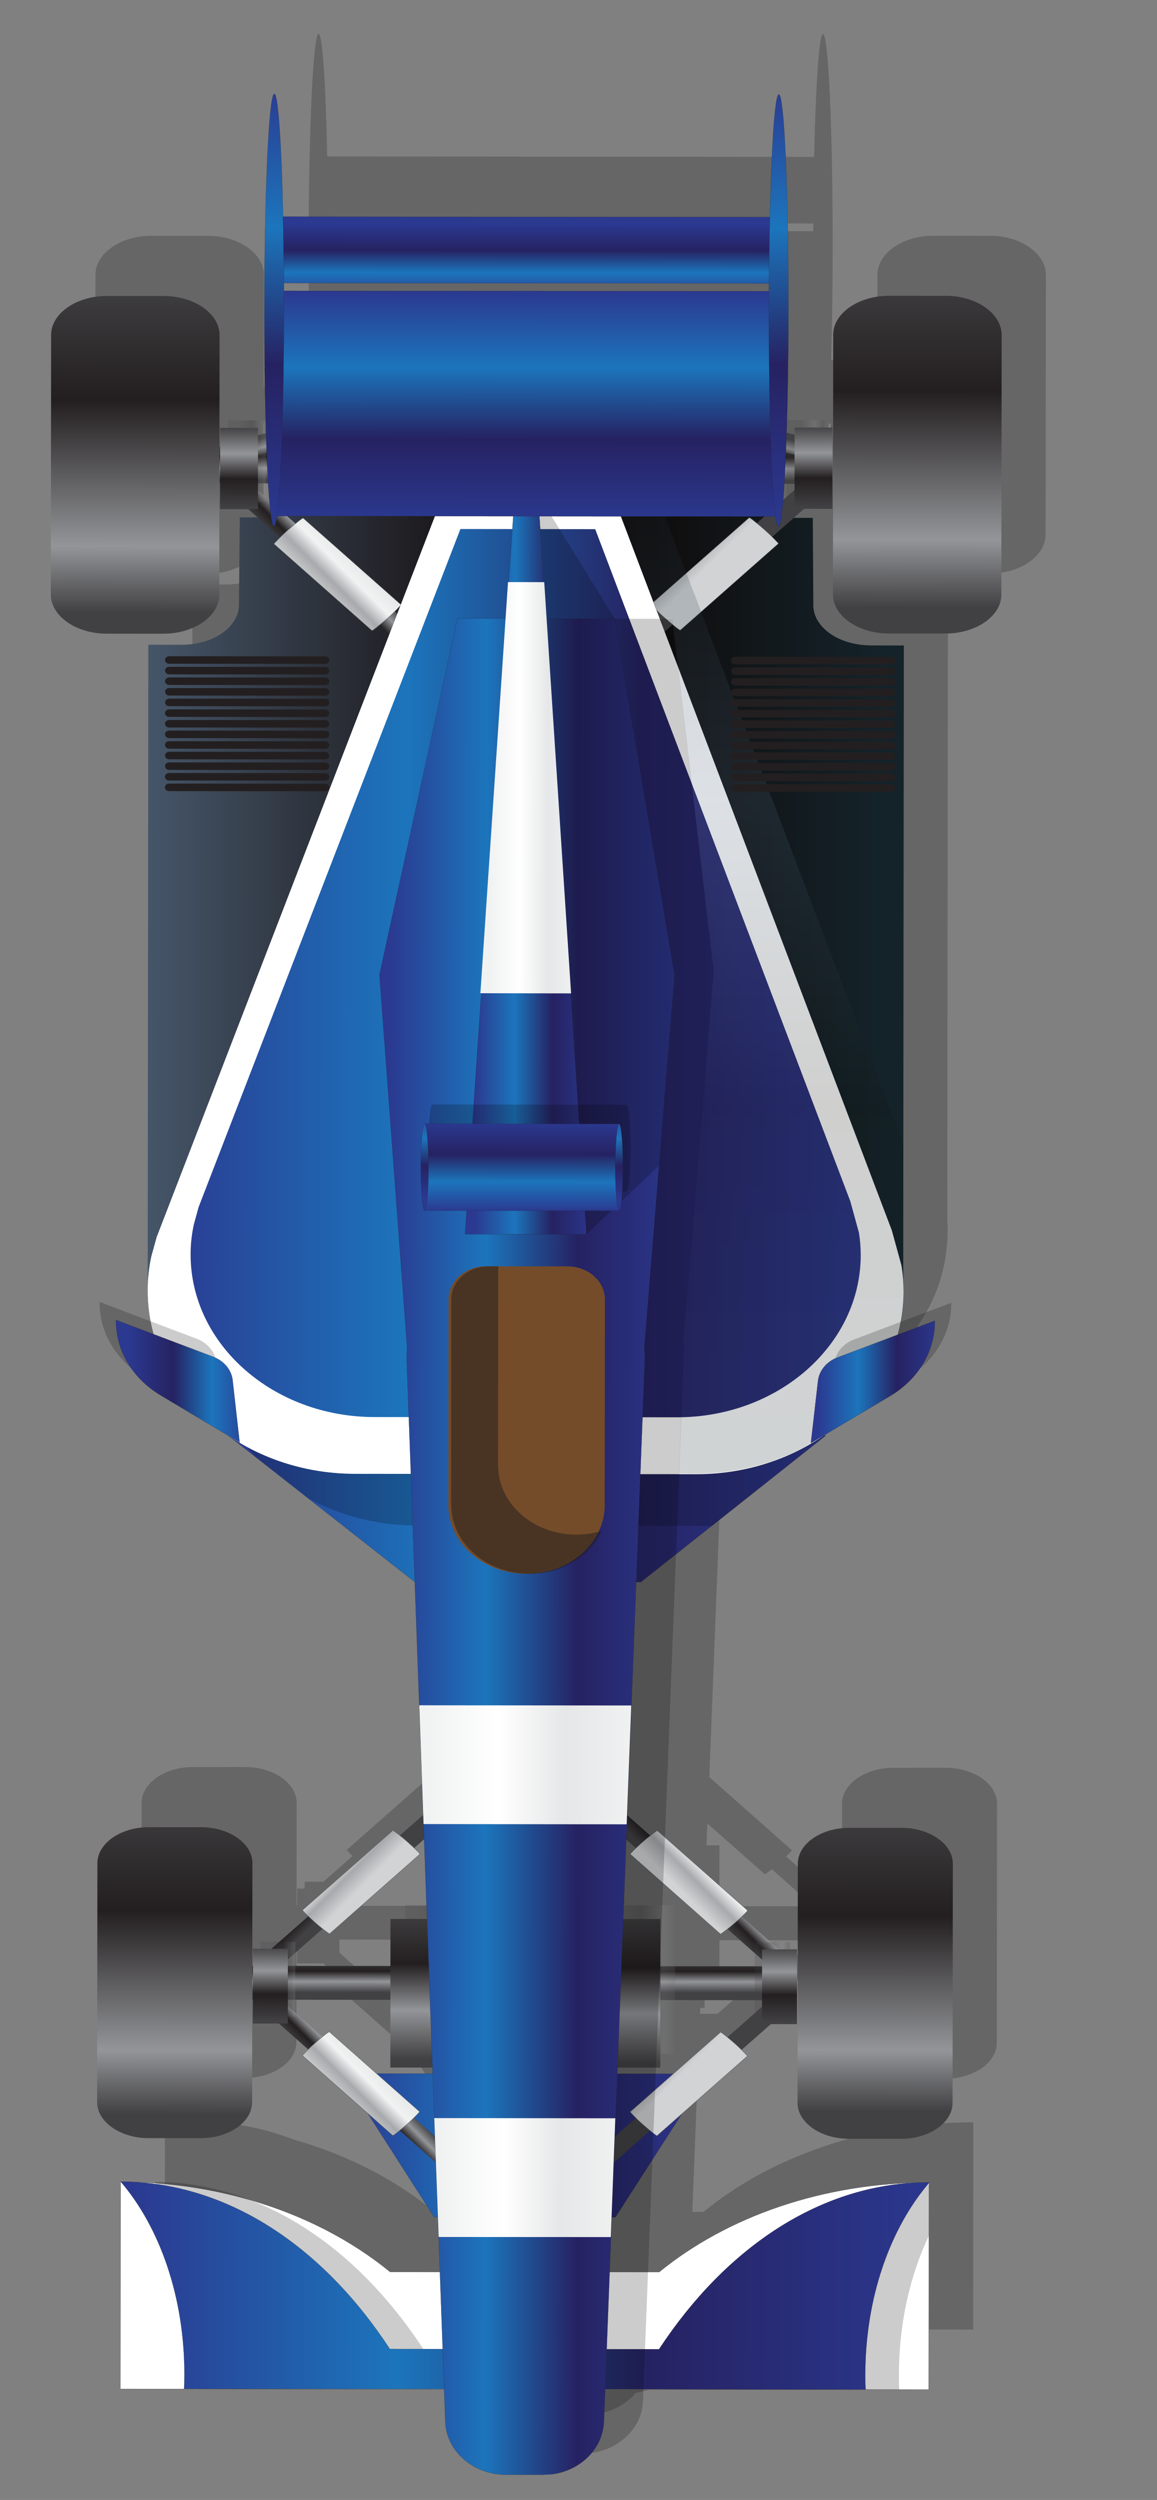 <svg width="94" height="203" viewBox="0 0 94 203" fill="none" xmlns="http://www.w3.org/2000/svg">
<rect x="0" y="0" width="94" height="203" fill="#808080" stroke="none"/>
<g id="Isolation_Mode" clip-path="url(#clip0_172_98)">
<g id="Group" opacity="0.2">
<path id="Vector" d="M76.834 143.545L72.589 143.546C70.297 143.544 68.406 144.855 68.413 146.466L68.39 165.869C68.386 167.481 70.27 168.794 72.563 168.795L76.808 168.795C79.1 168.796 80.99 167.485 80.984 165.874L81.007 146.471C81.011 144.859 79.127 143.547 76.834 143.545Z" fill="black"/>
<path id="Vector_2" d="M12.258 46.579L16.873 46.581C19.366 46.583 21.411 45.155 21.409 43.413L21.421 34.362L21.471 34.36L21.471 36.472L23.783 36.473L24.515 37.119L23.063 37.118L22.998 44.219C22.993 46.011 20.91 47.471 18.346 47.462L15.633 47.461L15.582 99.041L15.612 99.039C15.595 99.32 15.578 99.602 15.582 99.892C15.579 103.416 16.963 106.654 19.286 109.207C19.36 109.284 19.434 109.37 19.508 109.447C19.824 109.772 20.149 110.097 20.484 110.392C20.484 110.392 20.505 110.411 20.515 110.42C20.515 110.42 20.536 110.439 20.547 110.449C20.891 110.753 21.245 111.036 21.619 111.319C21.702 111.385 21.795 111.451 21.889 111.517C21.951 111.564 22.013 111.601 22.064 111.638L26.951 115.472L28.646 116.803C28.646 116.803 28.646 116.803 28.656 116.803L37.286 123.572L37.971 142.491L36.087 144.152C35.764 143.887 35.546 143.727 35.517 143.738L28.175 150.213C28.175 150.213 28.335 150.435 28.639 150.711L26.275 152.795L24.753 152.797L24.75 153.358L24.149 153.356L24.144 154.738L24.094 154.741L24.101 146.411C24.104 144.799 22.22 143.487 19.927 143.485L15.683 143.486C13.39 143.484 11.5 144.795 11.506 146.406L11.483 165.809C11.48 167.421 13.364 168.733 15.656 168.735L19.901 168.734C22.194 168.736 24.084 167.425 24.078 165.814L24.084 157.484L24.134 157.482L24.136 159.434L26.268 159.433L28.63 161.524C28.333 161.808 28.142 162.007 28.163 162.026L33.471 166.721L38.865 175.145L39.165 175.131L39.326 179.588L35.291 179.589C32.156 177.014 28.256 174.986 23.862 173.733C21.394 172.788 18.808 172.29 16.144 172.276C16.144 172.276 16.208 172.343 16.229 172.372C15.305 172.306 14.362 172.27 13.411 172.265C13.411 172.265 13.411 172.265 13.401 172.266L13.386 189.095L18.572 189.1L21.305 189.101L39.687 189.122L39.781 191.75C39.865 194.149 42.067 196.047 44.68 196.054L47.754 196.058C49.336 196.064 50.755 195.366 51.655 194.292C53.943 193.983 55.753 192.246 55.831 190.1L55.866 189.137L73.917 189.154L76.65 189.155L79.063 189.161L79.072 176.656L79.075 172.501L79.067 172.332C70.428 172.33 62.641 175.131 57.157 179.605L56.246 179.609L56.605 170.491L59.011 166.743L64.325 162.057C64.325 162.057 64.164 161.834 63.861 161.558L66.225 159.474L68.358 159.473L68.36 153.397L67.76 153.395L67.763 152.834L66.231 152.837L63.87 150.746C64.167 150.461 64.358 150.262 64.337 150.243L57.628 144.304L58.523 121.316L70.7 111.669L70.531 111.677C71.742 110.839 72.827 109.867 73.736 108.762C73.783 108.7 73.831 108.638 73.888 108.575C74.011 108.429 74.124 108.284 74.237 108.128C74.293 108.045 74.359 107.962 74.415 107.879C74.509 107.745 74.603 107.61 74.696 107.466C74.762 107.372 74.817 107.28 74.873 107.187C74.957 107.053 75.041 106.919 75.124 106.775C75.18 106.682 75.235 106.579 75.29 106.486C75.374 106.342 75.447 106.189 75.53 106.045C75.576 105.952 75.622 105.87 75.667 105.778C75.776 105.542 75.885 105.307 75.984 105.062C76.01 104.991 76.037 104.909 76.073 104.838C76.145 104.664 76.207 104.491 76.269 104.308C76.304 104.206 76.339 104.104 76.364 103.993C76.417 103.84 76.459 103.688 76.502 103.536C76.537 103.424 76.562 103.313 76.587 103.202C76.629 103.049 76.662 102.898 76.695 102.736C76.719 102.625 76.744 102.513 76.759 102.402C76.791 102.241 76.814 102.08 76.836 101.918C76.851 101.807 76.866 101.707 76.881 101.596C76.902 101.415 76.924 101.233 76.935 101.053C76.941 100.962 76.957 100.871 76.963 100.781C76.98 100.51 76.987 100.229 76.993 99.949C76.99 99.659 76.986 99.368 76.963 99.089L76.972 88.076L77.014 47.509L74.301 47.507C71.748 47.508 69.656 46.035 69.662 44.253L69.617 37.157L68.085 37.16L68.902 36.44L71.215 36.441L71.223 29.843L70.572 29.844L70.573 29.233L67.529 29.227C67.606 26.62 67.642 23.575 67.649 20.321C67.66 10.63 67.308 2.768 66.868 2.769C66.547 2.764 66.28 6.841 66.139 12.744L26.583 12.704C26.465 6.823 26.202 2.751 25.881 2.746C25.441 2.747 25.082 10.603 25.07 20.294C25.065 23.578 25.1 26.64 25.174 29.269L22.13 29.263L22.129 29.874L21.479 29.875L21.48 31.376L21.43 31.379L21.442 22.328C21.439 20.586 19.399 19.151 16.906 19.149L12.291 19.147C9.798 19.145 7.754 20.573 7.756 22.315L7.732 43.39C7.734 45.131 9.775 46.567 12.268 46.569L12.258 46.579ZM34.189 163.493L30.355 160.111C30.355 160.111 30.102 160.253 29.784 160.518L27.579 158.56L27.579 157.499L35.317 157.503L35.308 163.01L38.721 163.008L38.744 163.488L34.179 163.484L34.189 163.493ZM25.205 34.364L25.375 34.355C25.399 34.875 25.442 35.343 25.471 35.752L25.199 35.515L25.205 34.364ZM62.132 160.138L58.298 163.524L56.876 163.521L56.893 163.039L57.244 163.043L57.241 161.922L58.442 161.925L58.446 157.55L64.913 157.554L64.913 158.615L62.703 160.562C62.38 160.297 62.162 160.137 62.132 160.148L62.132 160.138ZM64.912 154.791L58.445 154.787L58.451 149.841L57.4 149.841L57.466 148.066L62.136 152.189C62.136 152.189 62.39 152.047 62.708 151.782L64.913 153.74L64.913 154.801L64.912 154.791ZM67.314 34.403L67.484 34.395L67.485 35.486L67.226 35.719C67.257 35.327 67.287 34.885 67.324 34.403L67.314 34.403ZM38.248 149.826L36.526 149.827L36.529 150.949L35.327 150.945L35.328 154.76L27.589 154.755L27.589 153.694L29.799 151.748C30.122 152.013 30.35 152.172 30.369 152.161L37.712 145.687C37.712 145.687 37.551 145.464 37.247 145.188L38.045 144.48L38.238 149.826L38.248 149.826ZM66.074 18.143C66.074 18.354 66.074 18.564 66.074 18.774L26.668 18.737C26.658 18.527 26.668 18.316 26.668 18.106L66.084 18.143L66.074 18.143Z" fill="black"/>
<path id="Vector_3" d="M75.798 46.566L80.414 46.567C82.906 46.569 84.951 45.141 84.949 43.399L84.973 22.325C84.97 20.583 82.93 19.148 80.437 19.145L75.822 19.144C73.329 19.142 71.284 20.57 71.287 22.312L71.263 43.386C71.265 45.128 73.305 46.563 75.798 46.566Z" fill="black"/>
</g>
<path id="Vector_4" d="M18.471 116.514L67.088 116.565L52.063 128.469L33.693 128.457L18.471 116.514Z" fill="url(#paint0_linear_172_98)" stroke="#231F20" stroke-width="0.01" stroke-miterlimit="10"/>
<path id="Vector_5" d="M35.272 180.031L27.803 168.371L57.487 168.397L49.999 180.044L35.272 180.031Z" fill="url(#paint1_linear_172_98)" stroke="#231F20" stroke-width="0.01" stroke-miterlimit="10"/>
<path id="Vector_6" d="M19.564 159.628L19.562 162.378L64.582 162.418L64.584 159.668L19.564 159.628Z" fill="url(#paint2_linear_172_98)"/>
<path id="Vector_7" d="M37.62 175.495L36.458 176.521L21.15 162.979L22.313 161.953L37.62 175.495Z" fill="url(#paint3_linear_172_98)"/>
<path id="Vector_8" d="M26.762 164.986L34.096 171.477C34.096 171.477 33.669 171.968 33.064 172.497C32.458 173.026 31.937 173.441 31.905 173.403L24.57 166.912C24.57 166.912 24.997 166.421 25.603 165.892C26.209 165.363 26.73 164.948 26.762 164.986Z" fill="url(#paint4_linear_172_98)" stroke="#58595B" stroke-width="0.03" stroke-linecap="round" stroke-linejoin="round"/>
<path id="Vector_9" d="M36.492 145.515L37.642 146.541L22.313 160.051L21.154 159.035L36.492 145.515Z" fill="url(#paint5_linear_172_98)"/>
<path id="Vector_10" d="M24.582 155.098L31.924 148.624C31.924 148.624 32.472 148.998 33.078 149.54C33.684 150.072 34.146 150.531 34.108 150.562L26.766 157.037C26.766 157.037 26.217 156.662 25.611 156.12C25.005 155.578 24.543 155.13 24.582 155.098Z" fill="url(#paint6_linear_172_98)" stroke="#58595B" stroke-width="0.03" stroke-linecap="round" stroke-linejoin="round"/>
<path id="Vector_11" opacity="0.2" d="M21.153 157.677L21.148 163.747L23.988 163.749L23.993 157.679L21.153 157.677Z" fill="url(#paint7_linear_172_98)"/>
<path id="Vector_12" d="M20.548 158.241L20.543 164.311L23.383 164.314L23.388 158.244L20.548 158.241Z" fill="url(#paint8_linear_172_98)"/>
<path id="Vector_13" d="M12.09 148.371L16.334 148.37C18.627 148.372 20.512 149.694 20.507 151.296L20.485 170.699C20.481 172.311 18.601 173.621 16.308 173.62L12.063 173.62C9.771 173.619 7.886 172.296 7.89 170.694L7.913 151.292C7.917 149.68 9.797 148.369 12.09 148.371Z" fill="url(#paint9_linear_172_98)"/>
<path id="Vector_14" d="M47.662 175.51L48.822 176.526L64.15 163.016L63 161.99L47.662 175.51Z" fill="url(#paint10_linear_172_98)"/>
<path id="Vector_15" d="M58.538 165.014L51.196 171.488C51.196 171.488 51.62 171.979 52.226 172.511C52.831 173.043 53.351 173.449 53.38 173.427L60.722 166.953C60.722 166.953 60.299 166.462 59.693 165.93C59.087 165.399 58.567 164.993 58.538 165.014Z" fill="url(#paint11_linear_172_98)" stroke="#58595B" stroke-width="0.03" stroke-linecap="round" stroke-linejoin="round"/>
<path id="Vector_16" d="M48.846 145.53L47.683 146.546L63 160.087L64.154 159.072L48.846 145.53Z" fill="url(#paint12_linear_172_98)"/>
<path id="Vector_17" d="M60.734 155.129L53.398 148.639C53.398 148.639 52.846 149.015 52.24 149.545C51.634 150.074 51.176 150.536 51.207 150.564L58.542 157.055C58.542 157.055 59.095 156.678 59.701 156.149C60.306 155.62 60.765 155.158 60.734 155.129Z" fill="url(#paint13_linear_172_98)" stroke="#58595B" stroke-width="0.03" stroke-linecap="round" stroke-linejoin="round"/>
<path id="Vector_18" opacity="0.2" d="M61.32 157.718L61.315 163.788L64.155 163.79L64.16 157.72L61.32 157.718Z" fill="url(#paint14_linear_172_98)"/>
<path id="Vector_19" d="M61.914 158.289L61.909 164.359L64.749 164.362L64.754 158.292L61.914 158.289Z" fill="url(#paint15_linear_172_98)"/>
<path id="Vector_20" d="M73.24 148.421L68.996 148.421C66.703 148.42 64.813 149.73 64.819 151.342L64.796 170.745C64.792 172.357 66.677 173.669 68.969 173.671L73.214 173.67C75.507 173.672 77.397 172.361 77.391 170.749L77.413 151.347C77.417 149.735 75.533 148.422 73.24 148.421Z" fill="url(#paint16_linear_172_98)"/>
<path id="Vector_21" d="M70.719 52.402C68.166 52.403 66.074 50.94 66.079 49.148L66.034 42.052L62.88 42.051L62.878 39.889L22.631 39.851L22.634 42.014L19.48 42.013L19.416 49.114C19.41 50.906 17.327 52.366 14.764 52.357L12.051 52.355L11.999 103.936L73.38 103.994L73.432 52.414L70.719 52.412L70.719 52.402Z" fill="url(#paint17_linear_172_98)"/>
<path id="Vector_22" opacity="0.2" d="M32.934 154.688L32.924 166.758L38.564 166.763L38.574 154.693L32.934 154.688Z" fill="url(#paint18_linear_172_98)"/>
<path id="Vector_23" d="M31.725 155.816L31.714 167.886L37.354 167.891L37.365 155.821L31.725 155.816Z" fill="url(#paint19_linear_172_98)"/>
<path id="Vector_24" opacity="0.2" d="M49.216 154.705L49.205 166.775L54.845 166.78L54.856 154.71L49.216 154.705Z" fill="url(#paint20_linear_172_98)"/>
<path id="Vector_25" d="M48.016 155.823L48.005 167.893L53.645 167.898L53.656 155.828L48.016 155.823Z" fill="url(#paint21_linear_172_98)"/>
<path id="Vector_26" d="M9.774 193.991L9.788 177.162C9.788 177.162 9.788 177.162 9.798 177.161C10.749 177.166 11.692 177.202 12.616 177.268C15.278 177.463 17.843 177.922 20.259 178.619C24.643 179.873 28.543 181.901 31.688 184.475L53.553 184.491C59.028 180.017 66.824 177.216 75.464 177.217C75.464 177.217 75.464 177.217 75.474 177.217L75.46 194.046L9.774 193.991Z" fill="white" stroke="#58595B" stroke-width="0.03" stroke-miterlimit="10"/>
<path id="Vector_27" opacity="0.2" d="M12.541 177.162C15.204 177.166 17.801 177.674 20.259 178.619C25.764 180.721 30.632 184.996 34.398 190.754L56.263 190.77C61.166 183.31 67.93 178.355 75.472 177.387L75.469 181.542C73.929 184.769 73.033 188.675 73.031 192.87C73.03 193.261 73.038 193.651 73.057 194.04L17.692 193.987C17.704 193.596 17.715 193.205 17.717 192.815C17.721 186.558 15.734 180.945 12.625 177.248C12.594 177.21 12.562 177.181 12.54 177.142L12.541 177.162Z" fill="black"/>
<path id="Vector_28" d="M9.808 177.151C18.438 177.173 26.224 182.401 31.675 190.743L53.54 190.759C59.031 182.41 66.824 177.206 75.464 177.207L75.467 177.267C72.318 180.96 70.301 186.572 70.298 192.859C70.296 193.25 70.305 193.65 70.323 194.029L14.959 193.976C14.97 193.585 14.982 193.194 14.983 192.804C14.985 186.487 12.965 180.836 9.797 177.142L9.808 177.151Z" fill="url(#paint22_linear_172_98)" stroke="#231F20" stroke-width="0.01" stroke-miterlimit="10"/>
<path id="Vector_29" opacity="0.2" d="M20.028 117.471C22.596 118.861 25.608 119.67 28.852 119.677L56.564 119.707C60.469 119.712 64.067 118.531 66.937 116.563L67.107 116.555L57.844 123.901L33.876 123.874C33.766 123.879 33.656 123.874 33.545 123.869C30.439 123.816 27.539 123.022 25.072 121.677L20.695 118.231C20.462 117.981 20.25 117.731 20.048 117.47L20.028 117.471Z" fill="black"/>
<path id="Vector_30" d="M16.801 36.264L16.798 39.244L65.688 39.287L65.691 36.307L16.801 36.264Z" fill="url(#paint23_linear_172_98)"/>
<path id="Vector_31" d="M36.411 53.485L35.153 54.596L18.529 39.895L19.788 38.785L36.411 53.485Z" fill="url(#paint24_linear_172_98)"/>
<path id="Vector_32" d="M24.629 42.069L32.59 49.111C32.59 49.111 32.125 49.643 31.471 50.215C30.818 50.786 30.248 51.234 30.217 51.205L22.255 44.164C22.255 44.164 22.72 43.631 23.374 43.06C24.027 42.478 24.597 42.041 24.629 42.069Z" fill="url(#paint25_linear_172_98)" stroke="#58595B" stroke-width="0.03" stroke-linecap="round" stroke-linejoin="round"/>
<path id="Vector_33" d="M40.804 30.802L41.246 32.313L18.466 37.516L18.024 35.995L40.804 30.802Z" fill="url(#paint26_linear_172_98)"/>
<path id="Vector_34" d="M23.685 33.975L34.599 31.486C34.649 31.484 34.879 32.114 35.117 32.903C35.344 33.694 35.496 34.347 35.446 34.359L24.532 36.848C24.482 36.851 24.252 36.221 24.014 35.431C23.786 34.641 23.635 33.987 23.685 33.975Z" fill="url(#paint27_linear_172_98)" stroke="#58595B" stroke-width="0.03" stroke-linecap="round" stroke-linejoin="round"/>
<path id="Vector_35" opacity="0.2" d="M18.527 34.136L18.521 40.736L21.601 40.739L21.607 34.139L18.527 34.136Z" fill="url(#paint28_linear_172_98)"/>
<path id="Vector_36" d="M17.881 34.745L17.876 41.345L20.956 41.347L20.962 34.747L17.881 34.745Z" fill="url(#paint29_linear_172_98)"/>
<path id="Vector_37" d="M8.688 24.033L13.303 24.035C15.796 24.037 17.836 25.472 17.839 27.214L17.815 48.288C17.817 50.03 15.772 51.459 13.28 51.456L8.664 51.455C6.171 51.453 4.131 50.017 4.129 48.276L4.153 27.201C4.15 25.459 6.195 24.031 8.688 24.033Z" fill="url(#paint30_linear_172_98)"/>
<path id="Vector_38" d="M49.063 53.427L50.317 54.539L66.972 39.865L65.718 38.754L49.063 53.427Z" fill="url(#paint31_linear_172_98)"/>
<path id="Vector_39" d="M60.867 42.036L52.891 49.071C52.891 49.071 53.357 49.6 54.015 50.179C54.673 50.759 55.234 51.203 55.273 51.171L63.249 44.136C63.249 44.136 62.784 43.607 62.126 43.028C61.468 42.448 60.906 42.004 60.867 42.036Z" fill="url(#paint32_linear_172_98)" stroke="#58595B" stroke-width="0.03" stroke-linecap="round" stroke-linejoin="round"/>
<path id="Vector_40" d="M44.715 30.727L44.266 32.25L67.04 37.49L67.488 35.967L44.715 30.727Z" fill="url(#paint33_linear_172_98)"/>
<path id="Vector_41" d="M61.826 33.942L50.915 31.435C50.865 31.427 50.634 32.059 50.402 32.851C50.169 33.643 50.02 34.3 50.07 34.308L60.981 36.815C61.031 36.823 61.262 36.191 61.494 35.399C61.727 34.607 61.876 33.95 61.826 33.942Z" fill="url(#paint34_linear_172_98)" stroke="#58595B" stroke-width="0.03" stroke-linecap="round" stroke-linejoin="round"/>
<path id="Vector_42" opacity="0.2" d="M63.896 34.116L63.89 40.716L66.97 40.718L66.976 34.118L63.896 34.116Z" fill="url(#paint35_linear_172_98)"/>
<path id="Vector_43" d="M64.555 34.717L64.549 41.317L67.629 41.32L67.635 34.72L64.555 34.717Z" fill="url(#paint36_linear_172_98)"/>
<path id="Vector_44" d="M76.844 24.021L72.228 24.019C69.736 24.017 67.691 25.445 67.693 27.187L67.669 48.262C67.672 50.004 69.712 51.439 72.205 51.441L76.82 51.443C79.313 51.445 81.358 50.017 81.355 48.275L81.379 27.2C81.377 25.458 79.337 24.023 76.844 24.021Z" fill="url(#paint37_linear_172_98)"/>
<path id="Vector_45" d="M11.999 104.776C12.004 103.825 12.1 102.9 12.298 101.999L12.725 100.457L36.725 38.323L49.08 38.339L72.466 99.913L73.253 102.779C73.365 103.454 73.428 104.152 73.421 104.853C73.409 113.063 65.865 119.717 56.564 119.706L28.852 119.676C19.541 119.667 11.997 112.996 12.009 104.776L11.999 104.776Z" fill="url(#paint38_linear_172_98)" stroke="#231F20" stroke-width="0.01" stroke-miterlimit="10"/>
<path id="Vector_46" d="M28.842 119.677L56.554 119.707C65.855 119.717 73.399 113.063 73.411 104.853C73.408 104.153 73.345 103.465 73.243 102.779L72.456 99.913L49.08 38.339L36.725 38.323L12.725 100.457L12.298 101.999C12.1 102.9 11.994 103.826 11.999 104.776C11.987 112.996 19.531 119.667 28.842 119.677ZM15.758 99.393L16.134 98.023L37.405 42.956L48.358 42.969L69.081 97.54L69.781 100.08C69.88 100.686 69.929 101.294 69.929 101.925C69.922 109.193 63.234 115.096 54.984 115.086L30.416 115.067C22.166 115.057 15.479 109.137 15.485 101.858C15.485 101.017 15.576 100.192 15.758 99.393Z" fill="white"/>
<path id="Vector_47" opacity="0.2" d="M37.159 50.236L33.996 78.818L36.242 108.705C36.221 109.116 36.211 109.537 36.221 109.967L39.353 194.974C39.435 197.343 41.637 199.221 44.25 199.228L47.324 199.232C49.947 199.238 52.141 197.362 52.238 194.985L55.554 109.983C55.573 109.542 55.562 109.112 55.532 108.683L57.994 78.843L54.629 50.25L37.159 50.236Z" fill="black"/>
<path id="Vector_48" d="M37.159 50.236L30.828 79.148L33.07 109.376C33.05 109.797 33.03 110.218 33.05 110.658L36.179 196.646C36.262 199.045 38.465 200.943 41.078 200.949L44.151 200.954C46.775 200.96 48.967 199.064 49.064 196.657L52.373 110.674C52.392 110.223 52.381 109.793 52.35 109.354L54.806 79.164L49.943 50.242L37.148 50.227L37.159 50.236Z" fill="url(#paint39_linear_172_98)" stroke="#231F20" stroke-width="0.01" stroke-miterlimit="10"/>
<path id="Vector_49" opacity="0.2" d="M47.644 100.227L53.556 94.631L54.816 79.164L49.953 50.242L43.709 40.145L37.782 100.213L47.644 100.227Z" fill="black"/>
<path id="Vector_50" d="M41.817 40.145L43.709 40.145L47.644 100.227L37.782 100.213L41.817 40.145Z" fill="url(#paint40_linear_172_98)" stroke="#231F20" stroke-width="0.01" stroke-miterlimit="10"/>
<path id="Vector_51" opacity="0.2" d="M49.652 39.864L53.226 39.865L55.764 46.533L56.04 47.271L56.678 48.922L56.954 49.67L73.389 92.962L73.379 103.974C73.393 104.264 73.406 104.544 73.41 104.834C73.405 109.599 70.863 113.834 66.916 116.544C66.742 116.662 66.557 116.781 66.373 116.9C66.188 117.019 66.004 117.138 65.808 117.237C65.233 117.575 64.647 117.873 64.029 118.142C63.832 118.222 63.636 118.301 63.439 118.38C63.42 118.391 63.4 118.402 63.381 118.413C63.194 118.482 63.017 118.55 62.83 118.619C62.781 118.642 62.742 118.654 62.692 118.666C62.505 118.725 62.328 118.793 62.14 118.842C62.14 118.842 62.12 118.853 62.11 118.844C61.903 118.913 61.685 118.974 61.468 119.024C61.023 119.145 60.567 119.247 60.111 119.329C59.912 119.368 59.713 119.398 59.514 119.427C59.455 119.44 59.406 119.452 59.346 119.455C59.217 119.481 59.077 119.498 58.938 119.514C58.789 119.541 58.629 119.549 58.47 119.567C58.35 119.582 58.231 119.598 58.111 119.603C57.992 119.619 57.872 119.625 57.752 119.631C57.622 119.637 57.482 119.643 57.353 119.649C57.103 119.661 56.843 119.674 56.583 119.666L55.161 119.663L55.282 116.514L55.532 109.955C55.551 109.513 55.541 109.083 55.511 108.654L55.898 103.941L57.973 78.814L55.073 54.134L54.671 50.719L54.669 50.669L54.617 50.221L54.077 50.217C54.077 50.217 54.024 50.169 54.003 50.15C53.774 49.951 53.554 49.751 53.386 49.579C53.365 49.56 53.344 49.541 53.323 49.522L53.072 48.873L49.641 39.845L49.652 39.864Z" fill="url(#paint41_linear_172_98)"/>
<path id="Vector_52" d="M36.419 122.182C36.416 125.285 39.257 127.794 42.772 127.797C46.286 127.801 49.13 125.294 49.133 122.19C49.133 122.17 49.132 122.151 49.131 122.131C49.13 122.121 49.13 122.111 49.129 122.101L49.145 105.521C49.145 104.04 47.787 102.832 46.105 102.832L39.487 102.825C37.805 102.824 36.441 104.03 36.441 105.512L36.425 122.091C36.425 122.091 36.426 122.111 36.426 122.121C36.427 122.141 36.428 122.161 36.429 122.181L36.419 122.182Z" fill="#754C29"/>
<path id="Vector_53" opacity="0.53" d="M36.659 122.18C36.656 125.284 39.498 127.792 43.012 127.796C45.675 127.8 47.959 126.351 48.903 124.304C48.252 124.505 47.556 124.618 46.825 124.612C43.311 124.609 40.469 122.09 40.473 118.996C40.472 118.977 40.471 118.957 40.47 118.937C40.469 118.927 40.469 118.917 40.468 118.907L40.478 102.828L39.707 102.825C38.026 102.824 36.661 104.03 36.661 105.512L36.645 122.091C36.645 122.091 36.646 122.111 36.646 122.121C36.647 122.141 36.648 122.161 36.649 122.181L36.659 122.18Z" fill="#231F20"/>
<path id="Vector_54" d="M22.263 23.615L22.247 41.905L63.237 41.941L63.253 23.651L22.263 23.615Z" fill="url(#paint42_linear_172_98)" stroke="#231F20" stroke-width="0.01" stroke-miterlimit="10"/>
<path id="Vector_55" d="M22.271 17.591L22.267 22.981L63.257 23.017L63.261 17.628L22.271 17.591Z" fill="url(#paint43_linear_172_98)" stroke="#231F20" stroke-width="0.01" stroke-miterlimit="10"/>
<path id="Vector_56" d="M21.476 25.17C21.488 15.478 21.847 7.622 22.287 7.622C22.728 7.621 23.07 15.483 23.068 25.174C23.056 34.866 22.697 42.721 22.257 42.722C21.816 42.723 21.474 34.861 21.476 25.17Z" fill="url(#paint44_linear_172_98)" stroke="#231F20" stroke-width="0.01" stroke-miterlimit="10"/>
<path id="Vector_57" d="M62.464 25.212C62.476 15.521 62.835 7.665 63.275 7.664C63.716 7.663 64.058 15.526 64.056 25.217C64.044 34.908 63.685 42.764 63.245 42.765C62.804 42.766 62.462 34.903 62.464 25.212Z" fill="url(#paint45_linear_172_98)" stroke="#231F20" stroke-width="0.01" stroke-miterlimit="10"/>
<path id="Vector_58" opacity="0.2" d="M35.104 96.735L50.903 96.749C51.072 96.74 51.209 95.172 51.216 93.22C51.214 91.268 51.079 89.692 50.909 89.69C50.909 89.69 50.889 89.691 50.89 89.701L35.141 89.686C35.141 89.686 35.121 89.677 35.12 89.667C34.95 89.675 34.815 91.243 34.807 93.195C34.809 95.148 34.944 96.723 35.114 96.725L35.104 96.735Z" fill="black"/>
<path id="Vector_59" d="M34.498 91.25L34.492 98.3L50.292 98.314L50.298 91.264L34.498 91.25Z" fill="url(#paint46_linear_172_98)" stroke="#231F20" stroke-width="0.01" stroke-miterlimit="10"/>
<path id="Vector_60" d="M34.191 94.777C34.188 92.825 34.334 91.246 34.504 91.248C34.674 91.24 34.809 92.825 34.812 94.777C34.814 96.729 34.668 98.308 34.498 98.306C34.328 98.314 34.193 96.729 34.191 94.777Z" fill="url(#paint47_linear_172_98)" stroke="#231F20" stroke-width="0.01" stroke-miterlimit="10"/>
<path id="Vector_61" d="M49.989 94.79C49.987 92.838 50.132 91.259 50.303 91.261C50.472 91.253 50.608 92.838 50.61 94.79C50.612 96.743 50.467 98.321 50.296 98.319C50.127 98.327 49.991 96.742 49.989 94.79Z" fill="url(#paint48_linear_172_98)" stroke="#231F20" stroke-width="0.01" stroke-miterlimit="10"/>
<path id="Vector_62" d="M13.745 63.628L26.4 63.64C26.59 63.631 26.747 63.774 26.745 63.944C26.753 64.114 26.589 64.252 26.399 64.251L13.744 64.239C13.555 64.248 13.398 64.105 13.4 63.935C13.392 63.765 13.555 63.627 13.745 63.628Z" fill="#231F20"/>
<path id="Vector_63" d="M13.745 62.767L26.4 62.779C26.589 62.77 26.746 62.913 26.744 63.083C26.752 63.253 26.589 63.391 26.398 63.39L13.744 63.378C13.554 63.387 13.397 63.244 13.399 63.074C13.391 62.904 13.555 62.766 13.745 62.767Z" fill="#231F20"/>
<path id="Vector_64" d="M13.754 61.906L26.409 61.918C26.599 61.909 26.756 62.051 26.754 62.222C26.762 62.392 26.598 62.529 26.408 62.528L13.753 62.517C13.563 62.526 13.406 62.383 13.408 62.213C13.4 62.043 13.564 61.905 13.754 61.906Z" fill="#231F20"/>
<path id="Vector_65" d="M13.753 61.045L26.408 61.057C26.598 61.048 26.755 61.191 26.753 61.361C26.761 61.531 26.597 61.669 26.407 61.668L13.752 61.656C13.562 61.665 13.406 61.522 13.408 61.352C13.399 61.182 13.563 61.044 13.753 61.045Z" fill="#231F20"/>
<path id="Vector_66" d="M13.753 60.184L26.407 60.196C26.597 60.187 26.754 60.329 26.752 60.499C26.76 60.669 26.596 60.807 26.406 60.806L13.752 60.794C13.562 60.803 13.405 60.661 13.407 60.49C13.399 60.321 13.562 60.183 13.753 60.184Z" fill="#231F20"/>
<path id="Vector_67" d="M13.752 59.323L26.407 59.335C26.597 59.326 26.753 59.468 26.752 59.639C26.76 59.809 26.596 59.946 26.406 59.945L13.751 59.934C13.561 59.943 13.404 59.8 13.406 59.63C13.398 59.46 13.562 59.322 13.752 59.323Z" fill="#231F20"/>
<path id="Vector_68" d="M13.751 58.462L26.406 58.474C26.596 58.465 26.753 58.608 26.751 58.778C26.759 58.948 26.595 59.086 26.405 59.084L13.75 59.073C13.56 59.082 13.403 58.939 13.405 58.769C13.397 58.599 13.561 58.461 13.751 58.462Z" fill="#231F20"/>
<path id="Vector_69" d="M13.751 57.601L26.405 57.613C26.595 57.604 26.752 57.747 26.75 57.917C26.758 58.087 26.594 58.225 26.404 58.224L13.749 58.212C13.56 58.221 13.403 58.078 13.405 57.908C13.397 57.738 13.56 57.6 13.751 57.601Z" fill="#231F20"/>
<path id="Vector_70" d="M13.759 56.73L26.414 56.741C26.604 56.732 26.761 56.875 26.759 57.045C26.767 57.215 26.603 57.353 26.413 57.352L13.758 57.34C13.569 57.349 13.412 57.207 13.414 57.036C13.405 56.867 13.569 56.729 13.759 56.73Z" fill="#231F20"/>
<path id="Vector_71" d="M13.759 55.869L26.413 55.88C26.603 55.872 26.76 56.014 26.758 56.185C26.766 56.354 26.603 56.492 26.412 56.491L13.758 56.48C13.568 56.489 13.411 56.346 13.413 56.175C13.405 56.006 13.569 55.868 13.759 55.869Z" fill="#231F20"/>
<path id="Vector_72" d="M13.758 55.008L26.413 55.02C26.602 55.011 26.759 55.154 26.758 55.324C26.765 55.494 26.602 55.631 26.412 55.63L13.757 55.619C13.567 55.628 13.41 55.485 13.412 55.315C13.404 55.145 13.568 55.007 13.758 55.008Z" fill="#231F20"/>
<path id="Vector_73" d="M13.757 54.147L26.412 54.159C26.602 54.15 26.759 54.293 26.757 54.463C26.765 54.633 26.601 54.771 26.411 54.77L13.756 54.758C13.566 54.767 13.409 54.624 13.411 54.454C13.403 54.284 13.567 54.146 13.757 54.147Z" fill="#231F20"/>
<path id="Vector_74" d="M13.757 53.286L26.411 53.298C26.601 53.289 26.758 53.432 26.756 53.602C26.764 53.772 26.6 53.91 26.41 53.909L13.755 53.897C13.566 53.906 13.409 53.763 13.411 53.593C13.403 53.423 13.566 53.285 13.757 53.286Z" fill="#231F20"/>
<path id="Vector_75" d="M59.739 63.674L72.394 63.686C72.584 63.677 72.74 63.819 72.739 63.99C72.747 64.16 72.583 64.297 72.393 64.296L59.738 64.285C59.548 64.294 59.391 64.151 59.393 63.981C59.385 63.811 59.549 63.673 59.739 63.674Z" fill="#231F20"/>
<path id="Vector_76" d="M59.738 62.813L72.393 62.825C72.583 62.816 72.74 62.959 72.738 63.129C72.746 63.299 72.582 63.437 72.392 63.436L59.737 63.424C59.547 63.433 59.391 63.29 59.392 63.12C59.385 62.95 59.548 62.812 59.738 62.813Z" fill="#231F20"/>
<path id="Vector_77" d="M59.738 61.952L72.392 61.964C72.582 61.955 72.739 62.098 72.737 62.268C72.745 62.438 72.582 62.576 72.391 62.575L59.736 62.563C59.547 62.572 59.39 62.429 59.392 62.259C59.384 62.089 59.547 61.951 59.738 61.952Z" fill="#231F20"/>
<path id="Vector_78" d="M59.737 61.091L72.392 61.103C72.582 61.094 72.739 61.236 72.737 61.407C72.745 61.577 72.581 61.715 72.391 61.713L59.736 61.702C59.546 61.711 59.389 61.568 59.391 61.398C59.383 61.228 59.547 61.09 59.737 61.091Z" fill="#231F20"/>
<path id="Vector_79" d="M59.746 60.23L72.401 60.241C72.591 60.232 72.748 60.375 72.746 60.545C72.754 60.715 72.59 60.853 72.4 60.852L59.745 60.84C59.555 60.849 59.398 60.707 59.4 60.536C59.392 60.367 59.556 60.229 59.746 60.23Z" fill="#231F20"/>
<path id="Vector_80" d="M59.745 59.359L72.4 59.371C72.59 59.362 72.746 59.505 72.745 59.675C72.753 59.845 72.589 59.983 72.399 59.981L59.744 59.97C59.554 59.979 59.397 59.836 59.399 59.666C59.391 59.496 59.555 59.358 59.745 59.359Z" fill="#231F20"/>
<path id="Vector_81" d="M59.744 58.498L72.399 58.51C72.589 58.501 72.746 58.643 72.744 58.813C72.752 58.983 72.588 59.121 72.398 59.12L59.743 59.108C59.553 59.117 59.397 58.975 59.398 58.804C59.39 58.635 59.554 58.497 59.744 58.498Z" fill="#231F20"/>
<path id="Vector_82" d="M59.744 57.637L72.398 57.649C72.588 57.64 72.745 57.782 72.743 57.953C72.751 58.123 72.588 58.26 72.397 58.259L59.743 58.248C59.553 58.257 59.396 58.114 59.398 57.944C59.39 57.774 59.553 57.636 59.744 57.637Z" fill="#231F20"/>
<path id="Vector_83" d="M59.743 56.776L72.398 56.788C72.588 56.779 72.744 56.922 72.743 57.092C72.751 57.262 72.587 57.4 72.397 57.398L59.742 57.387C59.552 57.396 59.395 57.253 59.397 57.083C59.389 56.913 59.553 56.775 59.743 56.776Z" fill="#231F20"/>
<path id="Vector_84" d="M59.742 55.915L72.397 55.927C72.587 55.918 72.744 56.061 72.742 56.231C72.75 56.401 72.586 56.539 72.396 56.538L59.741 56.526C59.551 56.535 59.395 56.392 59.396 56.222C59.388 56.052 59.552 55.914 59.742 55.915Z" fill="#231F20"/>
<path id="Vector_85" d="M59.752 55.054L72.406 55.066C72.596 55.057 72.753 55.199 72.751 55.37C72.759 55.539 72.595 55.677 72.405 55.676L59.75 55.664C59.561 55.673 59.404 55.531 59.406 55.361C59.398 55.191 59.561 55.053 59.752 55.054Z" fill="#231F20"/>
<path id="Vector_86" d="M59.751 54.193L72.406 54.205C72.596 54.196 72.752 54.339 72.75 54.509C72.758 54.679 72.595 54.816 72.404 54.816L59.75 54.804C59.56 54.813 59.403 54.67 59.405 54.5C59.397 54.33 59.561 54.192 59.751 54.193Z" fill="#231F20"/>
<path id="Vector_87" d="M59.75 53.332L72.405 53.343C72.595 53.334 72.752 53.477 72.75 53.648C72.758 53.817 72.594 53.955 72.404 53.954L59.749 53.942C59.559 53.951 59.402 53.809 59.404 53.638C59.396 53.468 59.56 53.331 59.75 53.332Z" fill="#231F20"/>
<path id="Vector_88" opacity="0.2" d="M67.208 115.729L73.654 111.9C75.923 110.551 77.278 108.305 77.284 105.892L77.28 105.792L69.382 108.768C68.496 109.101 67.89 109.83 67.79 110.676L67.209 115.739L67.208 115.729Z" fill="black"/>
<path id="Vector_89" d="M65.876 117.184L72.322 113.355C74.591 112.006 75.946 109.759 75.952 107.346L75.947 107.246L68.049 110.223C67.164 110.555 66.558 111.285 66.457 112.13L65.876 117.194L65.876 117.184Z" fill="url(#paint49_linear_172_98)" stroke="#231F20" stroke-width="0.01" stroke-miterlimit="10"/>
<path id="Vector_90" opacity="0.2" d="M18.151 115.678L11.712 111.838C9.446 110.484 8.098 108.235 8.094 105.822L8.089 105.722L15.989 108.712C16.876 109.051 17.482 109.783 17.571 110.62L18.141 115.678L18.151 115.678Z" fill="black"/>
<path id="Vector_91" d="M19.482 117.137L13.043 113.297C10.776 111.943 9.428 109.694 9.424 107.281L9.42 107.181L17.32 110.171C18.207 110.51 18.812 111.242 18.902 112.079L19.471 117.137L19.482 117.137Z" fill="url(#paint50_linear_172_98)" stroke="#231F20" stroke-width="0.01" stroke-miterlimit="10"/>
<path id="Vector_92" d="M34.066 138.471L51.286 138.487L50.912 148.136L34.413 148.116L34.066 138.471Z" fill="url(#paint51_linear_172_98)"/>
<path id="Vector_93" d="M35.282 171.991L49.989 172.006L49.625 181.654L35.639 181.645L35.282 171.991Z" fill="url(#paint52_linear_172_98)"/>
<path id="Vector_94" d="M39.029 80.652L41.273 47.269L44.216 47.27L46.397 80.664L39.029 80.652Z" fill="url(#paint53_linear_172_98)"/>
</g>
<defs>
<linearGradient id="paint0_linear_172_98" x1="67.85" y1="121.256" x2="19.23" y2="121.213" gradientUnits="userSpaceOnUse">
<stop stop-color="#2B3990"/>
<stop offset="0.36" stop-color="#262262"/>
<stop offset="0.67" stop-color="#1C75BC"/>
<stop offset="1" stop-color="#2B3990"/>
</linearGradient>
<linearGradient id="paint1_linear_172_98" x1="58.245" y1="172.958" x2="28.565" y2="172.932" gradientUnits="userSpaceOnUse">
<stop stop-color="#2B3990"/>
<stop offset="0.36" stop-color="#262262"/>
<stop offset="0.67" stop-color="#1C75BC"/>
<stop offset="1" stop-color="#2B3990"/>
</linearGradient>
<linearGradient id="paint2_linear_172_98" x1="43.294" y1="159.109" x2="43.292" y2="161.799" gradientUnits="userSpaceOnUse">
<stop stop-color="#414042"/>
<stop offset="0.36" stop-color="#231F20"/>
<stop offset="0.67" stop-color="#939598"/>
<stop offset="1" stop-color="#414042"/>
</linearGradient>
<linearGradient id="paint3_linear_172_98" x1="26.576" y1="168.507" x2="28.523" y2="166.564" gradientUnits="userSpaceOnUse">
<stop stop-color="#414042"/>
<stop offset="0.36" stop-color="#231F20"/>
<stop offset="0.67" stop-color="#939598"/>
<stop offset="1" stop-color="#414042"/>
</linearGradient>
<linearGradient id="paint4_linear_172_98" x1="29.24" y1="166.521" x2="26.501" y2="169.283" gradientUnits="userSpaceOnUse">
<stop stop-color="#E6E7E8"/>
<stop offset="0.33" stop-color="#F1F2F2"/>
<stop offset="0.64" stop-color="#A7A9AC"/>
<stop offset="1" stop-color="#D1D3D4"/>
</linearGradient>
<linearGradient id="paint5_linear_172_98" x1="29.169" y1="152.542" x2="27.226" y2="150.596" gradientUnits="userSpaceOnUse">
<stop stop-color="#414042"/>
<stop offset="0.36" stop-color="#231F20"/>
<stop offset="0.67" stop-color="#939598"/>
<stop offset="1" stop-color="#414042"/>
</linearGradient>
<linearGradient id="paint6_linear_172_98" x1="27.147" y1="149.828" x2="29.98" y2="152.638" gradientUnits="userSpaceOnUse">
<stop stop-color="#E6E7E8"/>
<stop offset="0.33" stop-color="#F1F2F2"/>
<stop offset="0.64" stop-color="#A7A9AC"/>
<stop offset="1" stop-color="#D1D3D4"/>
</linearGradient>
<linearGradient id="paint7_linear_172_98" x1="24.881" y1="160.62" x2="22.041" y2="160.617" gradientUnits="userSpaceOnUse">
<stop stop-color="#414042"/>
<stop offset="0.33" stop-color="#939598"/>
<stop offset="0.64" stop-color="#231F20"/>
<stop offset="1" stop-color="#414042"/>
</linearGradient>
<linearGradient id="paint8_linear_172_98" x1="23.269" y1="158.023" x2="23.263" y2="164.093" gradientUnits="userSpaceOnUse">
<stop stop-color="#414042"/>
<stop offset="0.33" stop-color="#939598"/>
<stop offset="0.64" stop-color="#231F20"/>
<stop offset="1" stop-color="#414042"/>
</linearGradient>
<linearGradient id="paint9_linear_172_98" x1="14.979" y1="145.84" x2="14.956" y2="171.67" gradientUnits="userSpaceOnUse">
<stop stop-color="#414042"/>
<stop offset="0.36" stop-color="#231F20"/>
<stop offset="0.8" stop-color="#939598"/>
<stop offset="1" stop-color="#414042"/>
</linearGradient>
<linearGradient id="paint10_linear_172_98" x1="54.849" y1="168.5" x2="52.906" y2="166.553" gradientUnits="userSpaceOnUse">
<stop stop-color="#414042"/>
<stop offset="0.36" stop-color="#231F20"/>
<stop offset="0.67" stop-color="#939598"/>
<stop offset="1" stop-color="#414042"/>
</linearGradient>
<linearGradient id="paint11_linear_172_98" x1="52.69" y1="165.582" x2="55.431" y2="168.356" gradientUnits="userSpaceOnUse">
<stop stop-color="#E6E7E8"/>
<stop offset="0.33" stop-color="#F1F2F2"/>
<stop offset="0.64" stop-color="#A7A9AC"/>
<stop offset="1" stop-color="#D1D3D4"/>
</linearGradient>
<linearGradient id="paint12_linear_172_98" x1="53.491" y1="151.184" x2="55.437" y2="149.241" gradientUnits="userSpaceOnUse">
<stop stop-color="#414042"/>
<stop offset="0.36" stop-color="#231F20"/>
<stop offset="0.67" stop-color="#939598"/>
<stop offset="1" stop-color="#414042"/>
</linearGradient>
<linearGradient id="paint13_linear_172_98" x1="56.448" y1="149" x2="53.603" y2="151.812" gradientUnits="userSpaceOnUse">
<stop stop-color="#E6E7E8"/>
<stop offset="0.33" stop-color="#F1F2F2"/>
<stop offset="0.64" stop-color="#A7A9AC"/>
<stop offset="1" stop-color="#D1D3D4"/>
</linearGradient>
<linearGradient id="paint14_linear_172_98" x1="62.577" y1="160.639" x2="65.417" y2="160.641" gradientUnits="userSpaceOnUse">
<stop stop-color="#414042"/>
<stop offset="0.33" stop-color="#939598"/>
<stop offset="0.64" stop-color="#231F20"/>
<stop offset="1" stop-color="#414042"/>
</linearGradient>
<linearGradient id="paint15_linear_172_98" x1="64.185" y1="158.101" x2="64.179" y2="164.171" gradientUnits="userSpaceOnUse">
<stop stop-color="#414042"/>
<stop offset="0.33" stop-color="#939598"/>
<stop offset="0.64" stop-color="#231F20"/>
<stop offset="1" stop-color="#414042"/>
</linearGradient>
<linearGradient id="paint16_linear_172_98" x1="72.255" y1="146.663" x2="72.233" y2="171.443" gradientUnits="userSpaceOnUse">
<stop stop-color="#414042"/>
<stop offset="0.36" stop-color="#231F20"/>
<stop offset="0.8" stop-color="#939598"/>
<stop offset="1" stop-color="#414042"/>
</linearGradient>
<linearGradient id="paint17_linear_172_98" x1="71.865" y1="70.67" x2="3.125" y2="70.609" gradientUnits="userSpaceOnUse">
<stop stop-color="#14232A"/>
<stop offset="0.4" stop-color="#0D0300"/>
<stop offset="0.97" stop-color="#51677F"/>
</linearGradient>
<linearGradient id="paint18_linear_172_98" x1="39.469" y1="160.224" x2="33.83" y2="160.219" gradientUnits="userSpaceOnUse">
<stop stop-color="#414042"/>
<stop offset="0.33" stop-color="#939598"/>
<stop offset="0.64" stop-color="#231F20"/>
<stop offset="1" stop-color="#414042"/>
</linearGradient>
<linearGradient id="paint19_linear_172_98" x1="35.765" y1="167.21" x2="35.776" y2="155.14" gradientUnits="userSpaceOnUse">
<stop stop-color="#414042"/>
<stop offset="0.33" stop-color="#939598"/>
<stop offset="0.64" stop-color="#231F20"/>
<stop offset="1" stop-color="#414042"/>
</linearGradient>
<linearGradient id="paint20_linear_172_98" x1="55.761" y1="160.251" x2="50.121" y2="160.246" gradientUnits="userSpaceOnUse">
<stop stop-color="#414042"/>
<stop offset="0.33" stop-color="#939598"/>
<stop offset="0.64" stop-color="#231F20"/>
<stop offset="1" stop-color="#414042"/>
</linearGradient>
<linearGradient id="paint21_linear_172_98" x1="52.146" y1="167.507" x2="52.156" y2="155.437" gradientUnits="userSpaceOnUse">
<stop stop-color="#414042"/>
<stop offset="0.33" stop-color="#939598"/>
<stop offset="0.64" stop-color="#231F20"/>
<stop offset="1" stop-color="#414042"/>
</linearGradient>
<linearGradient id="paint22_linear_172_98" x1="76.235" y1="184.374" x2="10.565" y2="184.316" gradientUnits="userSpaceOnUse">
<stop stop-color="#2B3990"/>
<stop offset="0.36" stop-color="#262262"/>
<stop offset="0.67" stop-color="#1C75BC"/>
<stop offset="1" stop-color="#2B3990"/>
</linearGradient>
<linearGradient id="paint23_linear_172_98" x1="42.481" y1="36.086" x2="42.478" y2="39.006" gradientUnits="userSpaceOnUse">
<stop stop-color="#414042"/>
<stop offset="0.36" stop-color="#231F20"/>
<stop offset="0.67" stop-color="#939598"/>
<stop offset="1" stop-color="#414042"/>
</linearGradient>
<linearGradient id="paint24_linear_172_98" x1="24.577" y1="46.034" x2="26.693" y2="43.922" gradientUnits="userSpaceOnUse">
<stop stop-color="#414042"/>
<stop offset="0.36" stop-color="#231F20"/>
<stop offset="0.67" stop-color="#939598"/>
<stop offset="1" stop-color="#414042"/>
</linearGradient>
<linearGradient id="paint25_linear_172_98" x1="27.439" y1="43.85" x2="24.459" y2="46.852" gradientUnits="userSpaceOnUse">
<stop stop-color="#E6E7E8"/>
<stop offset="0.33" stop-color="#F1F2F2"/>
<stop offset="0.64" stop-color="#A7A9AC"/>
<stop offset="1" stop-color="#D1D3D4"/>
</linearGradient>
<linearGradient id="paint26_linear_172_98" x1="29.441" y1="35.757" x2="28.891" y2="33.627" gradientUnits="userSpaceOnUse">
<stop stop-color="#414042"/>
<stop offset="0.36" stop-color="#231F20"/>
<stop offset="0.67" stop-color="#939598"/>
<stop offset="1" stop-color="#414042"/>
</linearGradient>
<linearGradient id="paint27_linear_172_98" x1="28.54" y1="32.694" x2="29.495" y2="36.352" gradientUnits="userSpaceOnUse">
<stop stop-color="#E6E7E8"/>
<stop offset="0.33" stop-color="#F1F2F2"/>
<stop offset="0.64" stop-color="#A7A9AC"/>
<stop offset="1" stop-color="#D1D3D4"/>
</linearGradient>
<linearGradient id="paint28_linear_172_98" x1="22.504" y1="37.409" x2="19.424" y2="37.407" gradientUnits="userSpaceOnUse">
<stop stop-color="#414042"/>
<stop offset="0.33" stop-color="#939598"/>
<stop offset="0.64" stop-color="#231F20"/>
<stop offset="1" stop-color="#414042"/>
</linearGradient>
<linearGradient id="paint29_linear_172_98" x1="20.732" y1="34.667" x2="20.726" y2="41.257" gradientUnits="userSpaceOnUse">
<stop stop-color="#414042"/>
<stop offset="0.33" stop-color="#939598"/>
<stop offset="0.64" stop-color="#231F20"/>
<stop offset="1" stop-color="#414042"/>
</linearGradient>
<linearGradient id="paint30_linear_172_98" x1="11.747" y1="22.767" x2="11.723" y2="49.767" gradientUnits="userSpaceOnUse">
<stop stop-color="#414042"/>
<stop offset="0.36" stop-color="#231F20"/>
<stop offset="0.8" stop-color="#939598"/>
<stop offset="1" stop-color="#414042"/>
</linearGradient>
<linearGradient id="paint31_linear_172_98" x1="57.026" y1="45.96" x2="54.914" y2="43.843" gradientUnits="userSpaceOnUse">
<stop stop-color="#414042"/>
<stop offset="0.36" stop-color="#231F20"/>
<stop offset="0.67" stop-color="#939598"/>
<stop offset="1" stop-color="#414042"/>
</linearGradient>
<linearGradient id="paint32_linear_172_98" x1="54.676" y1="42.846" x2="57.651" y2="45.854" gradientUnits="userSpaceOnUse">
<stop stop-color="#E6E7E8"/>
<stop offset="0.33" stop-color="#F1F2F2"/>
<stop offset="0.64" stop-color="#A7A9AC"/>
<stop offset="1" stop-color="#D1D3D4"/>
</linearGradient>
<linearGradient id="paint33_linear_172_98" x1="53.834" y1="35.286" x2="54.391" y2="33.147" gradientUnits="userSpaceOnUse">
<stop stop-color="#414042"/>
<stop offset="0.36" stop-color="#231F20"/>
<stop offset="0.67" stop-color="#939598"/>
<stop offset="1" stop-color="#414042"/>
</linearGradient>
<linearGradient id="paint34_linear_172_98" x1="54.742" y1="32.09" x2="53.782" y2="35.736" gradientUnits="userSpaceOnUse">
<stop stop-color="#E6E7E8"/>
<stop offset="0.33" stop-color="#F1F2F2"/>
<stop offset="0.64" stop-color="#A7A9AC"/>
<stop offset="1" stop-color="#D1D3D4"/>
</linearGradient>
<linearGradient id="paint35_linear_172_98" x1="65.163" y1="37.417" x2="68.243" y2="37.42" gradientUnits="userSpaceOnUse">
<stop stop-color="#414042"/>
<stop offset="0.33" stop-color="#939598"/>
<stop offset="0.64" stop-color="#231F20"/>
<stop offset="1" stop-color="#414042"/>
</linearGradient>
<linearGradient id="paint36_linear_172_98" x1="66.955" y1="34.599" x2="66.949" y2="41.189" gradientUnits="userSpaceOnUse">
<stop stop-color="#414042"/>
<stop offset="0.33" stop-color="#939598"/>
<stop offset="0.64" stop-color="#231F20"/>
<stop offset="1" stop-color="#414042"/>
</linearGradient>
<linearGradient id="paint37_linear_172_98" x1="75.666" y1="21.869" x2="75.642" y2="49.339" gradientUnits="userSpaceOnUse">
<stop stop-color="#414042"/>
<stop offset="0.36" stop-color="#231F20"/>
<stop offset="0.8" stop-color="#939598"/>
<stop offset="1" stop-color="#414042"/>
</linearGradient>
<linearGradient id="paint38_linear_172_98" x1="74.199" y1="77.772" x2="12.779" y2="77.718" gradientUnits="userSpaceOnUse">
<stop stop-color="#2B3990"/>
<stop offset="0.36" stop-color="#262262"/>
<stop offset="0.67" stop-color="#1C75BC"/>
<stop offset="1" stop-color="#2B3990"/>
</linearGradient>
<linearGradient id="paint39_linear_172_98" x1="55.538" y1="124.335" x2="31.538" y2="124.314" gradientUnits="userSpaceOnUse">
<stop stop-color="#2B3990"/>
<stop offset="0.36" stop-color="#262262"/>
<stop offset="0.67" stop-color="#1C75BC"/>
<stop offset="1" stop-color="#2B3990"/>
</linearGradient>
<linearGradient id="paint40_linear_172_98" x1="48.426" y1="68.919" x2="38.566" y2="68.911" gradientUnits="userSpaceOnUse">
<stop stop-color="#2B3990"/>
<stop offset="0.36" stop-color="#262262"/>
<stop offset="0.67" stop-color="#1C75BC"/>
<stop offset="1" stop-color="#2B3990"/>
</linearGradient>
<linearGradient id="paint41_linear_172_98" x1="62.253" y1="118.442" x2="62.323" y2="38.612" gradientUnits="userSpaceOnUse">
<stop stop-color="#14232A"/>
<stop offset="0.36" stop-color="#0E110A"/>
<stop offset="0.67" stop-color="#51677F"/>
<stop offset="1" stop-color="#14232A"/>
</linearGradient>
<linearGradient id="paint42_linear_172_98" x1="43.653" y1="23.704" x2="43.636" y2="42.344" gradientUnits="userSpaceOnUse">
<stop stop-color="#2B3990"/>
<stop offset="0.33" stop-color="#1C75BC"/>
<stop offset="0.64" stop-color="#262262"/>
<stop offset="1" stop-color="#2B3990"/>
</linearGradient>
<linearGradient id="paint43_linear_172_98" x1="43.656" y1="24.06" x2="43.661" y2="18.23" gradientUnits="userSpaceOnUse">
<stop stop-color="#2B3990"/>
<stop offset="0.33" stop-color="#1C75BC"/>
<stop offset="0.64" stop-color="#262262"/>
<stop offset="1" stop-color="#2B3990"/>
</linearGradient>
<linearGradient id="paint44_linear_172_98" x1="23.041" y1="6.677" x2="23.01" y2="42.447" gradientUnits="userSpaceOnUse">
<stop stop-color="#2B3990"/>
<stop offset="0.33" stop-color="#1C75BC"/>
<stop offset="0.64" stop-color="#262262"/>
<stop offset="1" stop-color="#2B3990"/>
</linearGradient>
<linearGradient id="paint45_linear_172_98" x1="64.031" y1="6.713" x2="64" y2="42.483" gradientUnits="userSpaceOnUse">
<stop stop-color="#2B3990"/>
<stop offset="0.33" stop-color="#1C75BC"/>
<stop offset="0.64" stop-color="#262262"/>
<stop offset="1" stop-color="#2B3990"/>
</linearGradient>
<linearGradient id="paint46_linear_172_98" x1="43.278" y1="91.168" x2="43.272" y2="98.348" gradientUnits="userSpaceOnUse">
<stop stop-color="#2B3990"/>
<stop offset="0.36" stop-color="#262262"/>
<stop offset="0.67" stop-color="#1C75BC"/>
<stop offset="1" stop-color="#2B3990"/>
</linearGradient>
<linearGradient id="paint47_linear_172_98" x1="35.258" y1="90.048" x2="35.252" y2="97.238" gradientUnits="userSpaceOnUse">
<stop stop-color="#2B3990"/>
<stop offset="0.33" stop-color="#1C75BC"/>
<stop offset="0.64" stop-color="#262262"/>
<stop offset="1" stop-color="#2B3990"/>
</linearGradient>
<linearGradient id="paint48_linear_172_98" x1="51.058" y1="90.062" x2="51.052" y2="97.252" gradientUnits="userSpaceOnUse">
<stop stop-color="#2B3990"/>
<stop offset="0.33" stop-color="#1C75BC"/>
<stop offset="0.64" stop-color="#262262"/>
<stop offset="1" stop-color="#2B3990"/>
</linearGradient>
<linearGradient id="paint49_linear_172_98" x1="76.477" y1="110.89" x2="66.417" y2="110.881" gradientUnits="userSpaceOnUse">
<stop stop-color="#2B3990"/>
<stop offset="0.36" stop-color="#262262"/>
<stop offset="0.67" stop-color="#1C75BC"/>
<stop offset="1" stop-color="#2B3990"/>
</linearGradient>
<linearGradient id="paint50_linear_172_98" x1="10.461" y1="110.177" x2="20.521" y2="110.186" gradientUnits="userSpaceOnUse">
<stop stop-color="#2B3990"/>
<stop offset="0.36" stop-color="#262262"/>
<stop offset="0.67" stop-color="#1C75BC"/>
<stop offset="1" stop-color="#2B3990"/>
</linearGradient>
<linearGradient id="paint51_linear_172_98" x1="52.042" y1="142.053" x2="34.822" y2="142.038" gradientUnits="userSpaceOnUse">
<stop stop-color="#F1F2F2"/>
<stop offset="0.36" stop-color="#E6E7E8"/>
<stop offset="0.67" stop-color="white"/>
<stop offset="1" stop-color="#F1F2F2"/>
</linearGradient>
<linearGradient id="paint52_linear_172_98" x1="50.753" y1="175.572" x2="36.053" y2="175.559" gradientUnits="userSpaceOnUse">
<stop stop-color="#F1F2F2"/>
<stop offset="0.36" stop-color="#E6E7E8"/>
<stop offset="0.67" stop-color="white"/>
<stop offset="1" stop-color="#F1F2F2"/>
</linearGradient>
<linearGradient id="paint53_linear_172_98" x1="47.172" y1="62.698" x2="39.812" y2="62.692" gradientUnits="userSpaceOnUse">
<stop stop-color="#F1F2F2"/>
<stop offset="0.36" stop-color="#E6E7E8"/>
<stop offset="0.67" stop-color="white"/>
<stop offset="1" stop-color="#F1F2F2"/>
</linearGradient>
<clipPath id="clip0_172_98">
<rect width="84.01" height="198.85" fill="white" transform="translate(0 3.971) rotate(-2.71)"/>
</clipPath>
</defs>
</svg>
